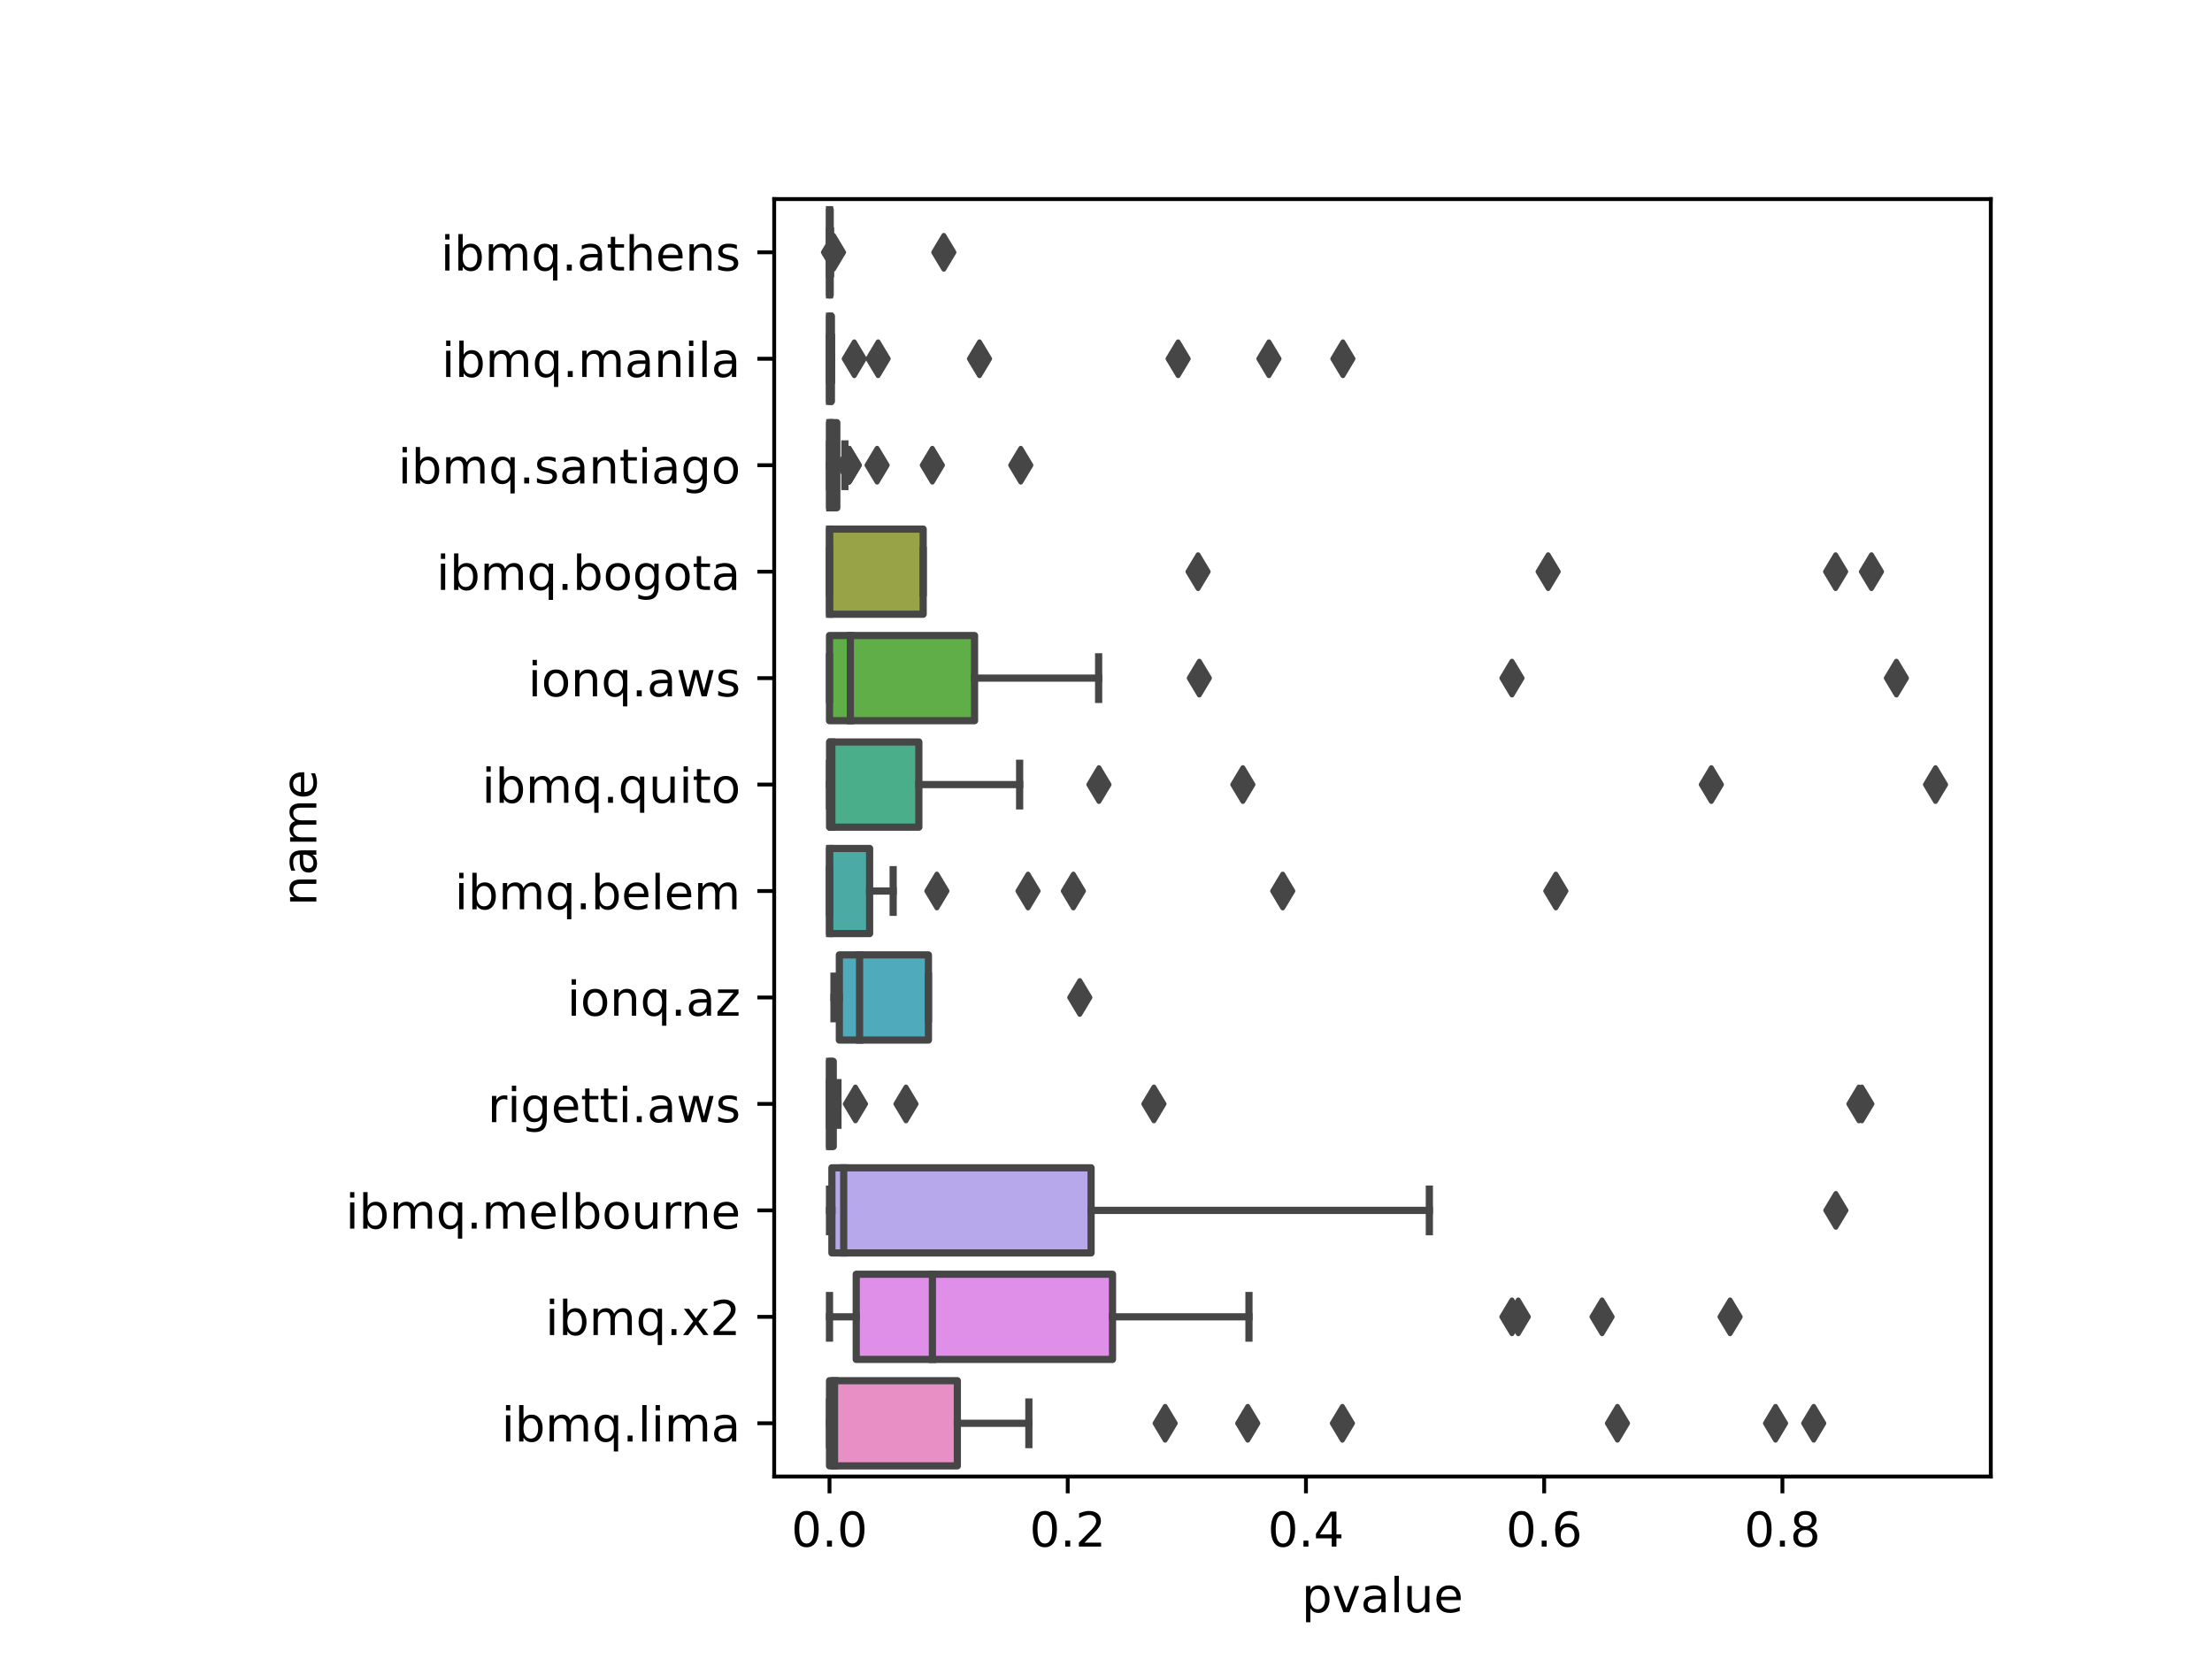 <?xml version="1.0" encoding="utf-8" standalone="no"?>
<!DOCTYPE svg PUBLIC "-//W3C//DTD SVG 1.1//EN"
  "http://www.w3.org/Graphics/SVG/1.1/DTD/svg11.dtd">
<!-- Created with matplotlib (https://matplotlib.org/) -->
<svg height="345.6pt" version="1.1" viewBox="0 0 460.8 345.6" width="460.8pt" xmlns="http://www.w3.org/2000/svg" xmlns:xlink="http://www.w3.org/1999/xlink">
 <defs>
  <style type="text/css">*{stroke-linecap:butt;stroke-linejoin:round;}</style>
 </defs>
 <g id="figure_1">
  <g id="patch_1">
   <path d="M 0 345.6 
L 460.8 345.6 
L 460.8 0 
L 0 0 
z
" style="fill:#ffffff;"/>
  </g>
  <g id="axes_1">
   <g id="patch_2">
    <path d="M 161.28 307.584 
L 414.72 307.584 
L 414.72 41.472 
L 161.28 41.472 
z
" style="fill:#ffffff;"/>
   </g>
   <g id="patch_3">
    <path clip-path="url(#p15c5a81e41)" d="M 172.8 43.69 
L 172.8 61.43 
L 172.944 61.43 
L 172.944 43.69 
L 172.8 43.69 
z
" style="fill:#ea96a3;stroke:#464646;stroke-linejoin:miter;stroke-width:1.5;"/>
   </g>
   <g id="patch_4">
    <path clip-path="url(#p15c5a81e41)" d="M 172.8 65.866 
L 172.8 83.606 
L 173.196 83.606 
L 173.196 65.866 
L 172.8 65.866 
z
" style="fill:#e19153;stroke:#464646;stroke-linejoin:miter;stroke-width:1.5;"/>
   </g>
   <g id="patch_5">
    <path clip-path="url(#p15c5a81e41)" d="M 172.801 88.042 
L 172.801 105.782 
L 174.323 105.782 
L 174.323 88.042 
L 172.801 88.042 
z
" style="fill:#b89c49;stroke:#464646;stroke-linejoin:miter;stroke-width:1.5;"/>
   </g>
   <g id="patch_6">
    <path clip-path="url(#p15c5a81e41)" d="M 172.8 110.218 
L 172.8 127.958 
L 192.313 127.958 
L 192.313 110.218 
L 172.8 110.218 
z
" style="fill:#98a246;stroke:#464646;stroke-linejoin:miter;stroke-width:1.5;"/>
   </g>
   <g id="patch_7">
    <path clip-path="url(#p15c5a81e41)" d="M 172.8 132.394 
L 172.8 150.134 
L 203.02 150.134 
L 203.02 132.394 
L 172.8 132.394 
z
" style="fill:#60ae47;stroke:#464646;stroke-linejoin:miter;stroke-width:1.5;"/>
   </g>
   <g id="patch_8">
    <path clip-path="url(#p15c5a81e41)" d="M 172.816 154.57 
L 172.816 172.31 
L 191.415 172.31 
L 191.415 154.57 
L 172.816 154.57 
z
" style="fill:#4aae8a;stroke:#464646;stroke-linejoin:miter;stroke-width:1.5;"/>
   </g>
   <g id="patch_9">
    <path clip-path="url(#p15c5a81e41)" d="M 172.8 176.746 
L 172.8 194.486 
L 181.157 194.486 
L 181.157 176.746 
L 172.8 176.746 
z
" style="fill:#4baba4;stroke:#464646;stroke-linejoin:miter;stroke-width:1.5;"/>
   </g>
   <g id="patch_10">
    <path clip-path="url(#p15c5a81e41)" d="M 174.852 198.922 
L 174.852 216.662 
L 193.41 216.662 
L 193.41 198.922 
L 174.852 198.922 
z
" style="fill:#4fabbc;stroke:#464646;stroke-linejoin:miter;stroke-width:1.5;"/>
   </g>
   <g id="patch_11">
    <path clip-path="url(#p15c5a81e41)" d="M 172.8 221.098 
L 172.8 238.838 
L 173.581 238.838 
L 173.581 221.098 
L 172.8 221.098 
z
" style="fill:#6daee2;stroke:#464646;stroke-linejoin:miter;stroke-width:1.5;"/>
   </g>
   <g id="patch_12">
    <path clip-path="url(#p15c5a81e41)" d="M 173.3 243.274 
L 173.3 261.014 
L 227.293 261.014 
L 227.293 243.274 
L 173.3 243.274 
z
" style="fill:#b6a8eb;stroke:#464646;stroke-linejoin:miter;stroke-width:1.5;"/>
   </g>
   <g id="patch_13">
    <path clip-path="url(#p15c5a81e41)" d="M 178.366 265.45 
L 178.366 283.19 
L 231.756 283.19 
L 231.756 265.45 
L 178.366 265.45 
z
" style="fill:#df8fe7;stroke:#464646;stroke-linejoin:miter;stroke-width:1.5;"/>
   </g>
   <g id="patch_14">
    <path clip-path="url(#p15c5a81e41)" d="M 172.804 287.626 
L 172.804 305.366 
L 199.432 305.366 
L 199.432 287.626 
L 172.804 287.626 
z
" style="fill:#e890c6;stroke:#464646;stroke-linejoin:miter;stroke-width:1.5;"/>
   </g>
   <g id="matplotlib.axis_1">
    <g id="xtick_1">
     <g id="line2d_1">
      <defs>
       <path d="M 0 0 
L 0 3.5 
" id="m1b6e2680ee" style="stroke:#000000;stroke-width:0.8;"/>
      </defs>
      <g>
       <use style="stroke:#000000;stroke-width:0.8;" x="172.8" xlink:href="#m1b6e2680ee" y="307.584"/>
      </g>
     </g>
     <g id="text_1">
      <!-- 0.0 -->
      <g transform="translate(164.848 322.182)scale(0.1 -0.1)">
       <defs>
        <path d="M 31.781 66.406 
Q 24.172 66.406 20.328 58.906 
Q 16.5 51.422 16.5 36.375 
Q 16.5 21.391 20.328 13.891 
Q 24.172 6.391 31.781 6.391 
Q 39.453 6.391 43.281 13.891 
Q 47.125 21.391 47.125 36.375 
Q 47.125 51.422 43.281 58.906 
Q 39.453 66.406 31.781 66.406 
z
M 31.781 74.219 
Q 44.047 74.219 50.516 64.516 
Q 56.984 54.828 56.984 36.375 
Q 56.984 17.969 50.516 8.266 
Q 44.047 -1.422 31.781 -1.422 
Q 19.531 -1.422 13.062 8.266 
Q 6.594 17.969 6.594 36.375 
Q 6.594 54.828 13.062 64.516 
Q 19.531 74.219 31.781 74.219 
z
" id="DejaVuSans-48"/>
        <path d="M 10.688 12.406 
L 21 12.406 
L 21 0 
L 10.688 0 
z
" id="DejaVuSans-46"/>
       </defs>
       <use xlink:href="#DejaVuSans-48"/>
       <use x="63.623" xlink:href="#DejaVuSans-46"/>
       <use x="95.41" xlink:href="#DejaVuSans-48"/>
      </g>
     </g>
    </g>
    <g id="xtick_2">
     <g id="line2d_2">
      <g>
       <use style="stroke:#000000;stroke-width:0.8;" x="222.427" xlink:href="#m1b6e2680ee" y="307.584"/>
      </g>
     </g>
     <g id="text_2">
      <!-- 0.2 -->
      <g transform="translate(214.476 322.182)scale(0.1 -0.1)">
       <defs>
        <path d="M 19.188 8.297 
L 53.609 8.297 
L 53.609 0 
L 7.328 0 
L 7.328 8.297 
Q 12.938 14.109 22.625 23.891 
Q 32.328 33.688 34.812 36.531 
Q 39.547 41.844 41.422 45.531 
Q 43.312 49.219 43.312 52.781 
Q 43.312 58.594 39.234 62.25 
Q 35.156 65.922 28.609 65.922 
Q 23.969 65.922 18.812 64.312 
Q 13.672 62.703 7.812 59.422 
L 7.812 69.391 
Q 13.766 71.781 18.938 73 
Q 24.125 74.219 28.422 74.219 
Q 39.75 74.219 46.484 68.547 
Q 53.219 62.891 53.219 53.422 
Q 53.219 48.922 51.531 44.891 
Q 49.859 40.875 45.406 35.406 
Q 44.188 33.984 37.641 27.219 
Q 31.109 20.453 19.188 8.297 
z
" id="DejaVuSans-50"/>
       </defs>
       <use xlink:href="#DejaVuSans-48"/>
       <use x="63.623" xlink:href="#DejaVuSans-46"/>
       <use x="95.41" xlink:href="#DejaVuSans-50"/>
      </g>
     </g>
    </g>
    <g id="xtick_3">
     <g id="line2d_3">
      <g>
       <use style="stroke:#000000;stroke-width:0.8;" x="272.054" xlink:href="#m1b6e2680ee" y="307.584"/>
      </g>
     </g>
     <g id="text_3">
      <!-- 0.4 -->
      <g transform="translate(264.103 322.182)scale(0.1 -0.1)">
       <defs>
        <path d="M 37.797 64.312 
L 12.891 25.391 
L 37.797 25.391 
z
M 35.203 72.906 
L 47.609 72.906 
L 47.609 25.391 
L 58.016 25.391 
L 58.016 17.188 
L 47.609 17.188 
L 47.609 0 
L 37.797 0 
L 37.797 17.188 
L 4.891 17.188 
L 4.891 26.703 
z
" id="DejaVuSans-52"/>
       </defs>
       <use xlink:href="#DejaVuSans-48"/>
       <use x="63.623" xlink:href="#DejaVuSans-46"/>
       <use x="95.41" xlink:href="#DejaVuSans-52"/>
      </g>
     </g>
    </g>
    <g id="xtick_4">
     <g id="line2d_4">
      <g>
       <use style="stroke:#000000;stroke-width:0.8;" x="321.681" xlink:href="#m1b6e2680ee" y="307.584"/>
      </g>
     </g>
     <g id="text_4">
      <!-- 0.6 -->
      <g transform="translate(313.73 322.182)scale(0.1 -0.1)">
       <defs>
        <path d="M 33.016 40.375 
Q 26.375 40.375 22.484 35.828 
Q 18.609 31.297 18.609 23.391 
Q 18.609 15.531 22.484 10.953 
Q 26.375 6.391 33.016 6.391 
Q 39.656 6.391 43.531 10.953 
Q 47.406 15.531 47.406 23.391 
Q 47.406 31.297 43.531 35.828 
Q 39.656 40.375 33.016 40.375 
z
M 52.594 71.297 
L 52.594 62.312 
Q 48.875 64.062 45.094 64.984 
Q 41.312 65.922 37.594 65.922 
Q 27.828 65.922 22.672 59.328 
Q 17.531 52.734 16.797 39.406 
Q 19.672 43.656 24.016 45.922 
Q 28.375 48.188 33.594 48.188 
Q 44.578 48.188 50.953 41.516 
Q 57.328 34.859 57.328 23.391 
Q 57.328 12.156 50.688 5.359 
Q 44.047 -1.422 33.016 -1.422 
Q 20.359 -1.422 13.672 8.266 
Q 6.984 17.969 6.984 36.375 
Q 6.984 53.656 15.188 63.938 
Q 23.391 74.219 37.203 74.219 
Q 40.922 74.219 44.703 73.484 
Q 48.484 72.75 52.594 71.297 
z
" id="DejaVuSans-54"/>
       </defs>
       <use xlink:href="#DejaVuSans-48"/>
       <use x="63.623" xlink:href="#DejaVuSans-46"/>
       <use x="95.41" xlink:href="#DejaVuSans-54"/>
      </g>
     </g>
    </g>
    <g id="xtick_5">
     <g id="line2d_5">
      <g>
       <use style="stroke:#000000;stroke-width:0.8;" x="371.308" xlink:href="#m1b6e2680ee" y="307.584"/>
      </g>
     </g>
     <g id="text_5">
      <!-- 0.8 -->
      <g transform="translate(363.357 322.182)scale(0.1 -0.1)">
       <defs>
        <path d="M 31.781 34.625 
Q 24.75 34.625 20.719 30.859 
Q 16.703 27.094 16.703 20.516 
Q 16.703 13.922 20.719 10.156 
Q 24.75 6.391 31.781 6.391 
Q 38.812 6.391 42.859 10.172 
Q 46.922 13.969 46.922 20.516 
Q 46.922 27.094 42.891 30.859 
Q 38.875 34.625 31.781 34.625 
z
M 21.922 38.812 
Q 15.578 40.375 12.031 44.719 
Q 8.5 49.078 8.5 55.328 
Q 8.5 64.062 14.719 69.141 
Q 20.953 74.219 31.781 74.219 
Q 42.672 74.219 48.875 69.141 
Q 55.078 64.062 55.078 55.328 
Q 55.078 49.078 51.531 44.719 
Q 48 40.375 41.703 38.812 
Q 48.828 37.156 52.797 32.312 
Q 56.781 27.484 56.781 20.516 
Q 56.781 9.906 50.312 4.234 
Q 43.844 -1.422 31.781 -1.422 
Q 19.734 -1.422 13.25 4.234 
Q 6.781 9.906 6.781 20.516 
Q 6.781 27.484 10.781 32.312 
Q 14.797 37.156 21.922 38.812 
z
M 18.312 54.391 
Q 18.312 48.734 21.844 45.562 
Q 25.391 42.391 31.781 42.391 
Q 38.141 42.391 41.719 45.562 
Q 45.312 48.734 45.312 54.391 
Q 45.312 60.062 41.719 63.234 
Q 38.141 66.406 31.781 66.406 
Q 25.391 66.406 21.844 63.234 
Q 18.312 60.062 18.312 54.391 
z
" id="DejaVuSans-56"/>
       </defs>
       <use xlink:href="#DejaVuSans-48"/>
       <use x="63.623" xlink:href="#DejaVuSans-46"/>
       <use x="95.41" xlink:href="#DejaVuSans-56"/>
      </g>
     </g>
    </g>
    <g id="text_6">
     <!-- pvalue -->
     <g transform="translate(271.168 335.861)scale(0.1 -0.1)">
      <defs>
       <path d="M 18.109 8.203 
L 18.109 -20.797 
L 9.078 -20.797 
L 9.078 54.688 
L 18.109 54.688 
L 18.109 46.391 
Q 20.953 51.266 25.266 53.625 
Q 29.594 56 35.594 56 
Q 45.562 56 51.781 48.094 
Q 58.016 40.188 58.016 27.297 
Q 58.016 14.406 51.781 6.484 
Q 45.562 -1.422 35.594 -1.422 
Q 29.594 -1.422 25.266 0.953 
Q 20.953 3.328 18.109 8.203 
z
M 48.688 27.297 
Q 48.688 37.203 44.609 42.844 
Q 40.531 48.484 33.406 48.484 
Q 26.266 48.484 22.188 42.844 
Q 18.109 37.203 18.109 27.297 
Q 18.109 17.391 22.188 11.75 
Q 26.266 6.109 33.406 6.109 
Q 40.531 6.109 44.609 11.75 
Q 48.688 17.391 48.688 27.297 
z
" id="DejaVuSans-112"/>
       <path d="M 2.984 54.688 
L 12.5 54.688 
L 29.594 8.797 
L 46.688 54.688 
L 56.203 54.688 
L 35.688 0 
L 23.484 0 
z
" id="DejaVuSans-118"/>
       <path d="M 34.281 27.484 
Q 23.391 27.484 19.188 25 
Q 14.984 22.516 14.984 16.5 
Q 14.984 11.719 18.141 8.906 
Q 21.297 6.109 26.703 6.109 
Q 34.188 6.109 38.703 11.406 
Q 43.219 16.703 43.219 25.484 
L 43.219 27.484 
z
M 52.203 31.203 
L 52.203 0 
L 43.219 0 
L 43.219 8.297 
Q 40.141 3.328 35.547 0.953 
Q 30.953 -1.422 24.312 -1.422 
Q 15.922 -1.422 10.953 3.297 
Q 6 8.016 6 15.922 
Q 6 25.141 12.172 29.828 
Q 18.359 34.516 30.609 34.516 
L 43.219 34.516 
L 43.219 35.406 
Q 43.219 41.609 39.141 45 
Q 35.062 48.391 27.688 48.391 
Q 23 48.391 18.547 47.266 
Q 14.109 46.141 10.016 43.891 
L 10.016 52.203 
Q 14.938 54.109 19.578 55.047 
Q 24.219 56 28.609 56 
Q 40.484 56 46.344 49.844 
Q 52.203 43.703 52.203 31.203 
z
" id="DejaVuSans-97"/>
       <path d="M 9.422 75.984 
L 18.406 75.984 
L 18.406 0 
L 9.422 0 
z
" id="DejaVuSans-108"/>
       <path d="M 8.5 21.578 
L 8.5 54.688 
L 17.484 54.688 
L 17.484 21.922 
Q 17.484 14.156 20.5 10.266 
Q 23.531 6.391 29.594 6.391 
Q 36.859 6.391 41.078 11.031 
Q 45.312 15.672 45.312 23.688 
L 45.312 54.688 
L 54.297 54.688 
L 54.297 0 
L 45.312 0 
L 45.312 8.406 
Q 42.047 3.422 37.719 1 
Q 33.406 -1.422 27.688 -1.422 
Q 18.266 -1.422 13.375 4.438 
Q 8.5 10.297 8.5 21.578 
z
M 31.109 56 
z
" id="DejaVuSans-117"/>
       <path d="M 56.203 29.594 
L 56.203 25.203 
L 14.891 25.203 
Q 15.484 15.922 20.484 11.062 
Q 25.484 6.203 34.422 6.203 
Q 39.594 6.203 44.453 7.469 
Q 49.312 8.734 54.109 11.281 
L 54.109 2.781 
Q 49.266 0.734 44.188 -0.344 
Q 39.109 -1.422 33.891 -1.422 
Q 20.797 -1.422 13.156 6.188 
Q 5.516 13.812 5.516 26.812 
Q 5.516 40.234 12.766 48.109 
Q 20.016 56 32.328 56 
Q 43.359 56 49.781 48.891 
Q 56.203 41.797 56.203 29.594 
z
M 47.219 32.234 
Q 47.125 39.594 43.094 43.984 
Q 39.062 48.391 32.422 48.391 
Q 24.906 48.391 20.391 44.141 
Q 15.875 39.891 15.188 32.172 
z
" id="DejaVuSans-101"/>
      </defs>
      <use xlink:href="#DejaVuSans-112"/>
      <use x="63.477" xlink:href="#DejaVuSans-118"/>
      <use x="122.656" xlink:href="#DejaVuSans-97"/>
      <use x="183.936" xlink:href="#DejaVuSans-108"/>
      <use x="211.719" xlink:href="#DejaVuSans-117"/>
      <use x="275.098" xlink:href="#DejaVuSans-101"/>
     </g>
    </g>
   </g>
   <g id="matplotlib.axis_2">
    <g id="ytick_1">
     <g id="line2d_6">
      <defs>
       <path d="M 0 0 
L -3.5 0 
" id="m99a3f6d4bc" style="stroke:#000000;stroke-width:0.8;"/>
      </defs>
      <g>
       <use style="stroke:#000000;stroke-width:0.8;" x="161.28" xlink:href="#m99a3f6d4bc" y="52.56"/>
      </g>
     </g>
     <g id="text_7">
      <!-- ibmq.athens -->
      <g transform="translate(91.8 56.359)scale(0.1 -0.1)">
       <defs>
        <path d="M 9.422 54.688 
L 18.406 54.688 
L 18.406 0 
L 9.422 0 
z
M 9.422 75.984 
L 18.406 75.984 
L 18.406 64.594 
L 9.422 64.594 
z
" id="DejaVuSans-105"/>
        <path d="M 48.688 27.297 
Q 48.688 37.203 44.609 42.844 
Q 40.531 48.484 33.406 48.484 
Q 26.266 48.484 22.188 42.844 
Q 18.109 37.203 18.109 27.297 
Q 18.109 17.391 22.188 11.75 
Q 26.266 6.109 33.406 6.109 
Q 40.531 6.109 44.609 11.75 
Q 48.688 17.391 48.688 27.297 
z
M 18.109 46.391 
Q 20.953 51.266 25.266 53.625 
Q 29.594 56 35.594 56 
Q 45.562 56 51.781 48.094 
Q 58.016 40.188 58.016 27.297 
Q 58.016 14.406 51.781 6.484 
Q 45.562 -1.422 35.594 -1.422 
Q 29.594 -1.422 25.266 0.953 
Q 20.953 3.328 18.109 8.203 
L 18.109 0 
L 9.078 0 
L 9.078 75.984 
L 18.109 75.984 
z
" id="DejaVuSans-98"/>
        <path d="M 52 44.188 
Q 55.375 50.25 60.062 53.125 
Q 64.75 56 71.094 56 
Q 79.641 56 84.281 50.016 
Q 88.922 44.047 88.922 33.016 
L 88.922 0 
L 79.891 0 
L 79.891 32.719 
Q 79.891 40.578 77.094 44.375 
Q 74.312 48.188 68.609 48.188 
Q 61.625 48.188 57.562 43.547 
Q 53.516 38.922 53.516 30.906 
L 53.516 0 
L 44.484 0 
L 44.484 32.719 
Q 44.484 40.625 41.703 44.406 
Q 38.922 48.188 33.109 48.188 
Q 26.219 48.188 22.156 43.531 
Q 18.109 38.875 18.109 30.906 
L 18.109 0 
L 9.078 0 
L 9.078 54.688 
L 18.109 54.688 
L 18.109 46.188 
Q 21.188 51.219 25.484 53.609 
Q 29.781 56 35.688 56 
Q 41.656 56 45.828 52.969 
Q 50 49.953 52 44.188 
z
" id="DejaVuSans-109"/>
        <path d="M 14.797 27.297 
Q 14.797 17.391 18.875 11.75 
Q 22.953 6.109 30.078 6.109 
Q 37.203 6.109 41.297 11.75 
Q 45.406 17.391 45.406 27.297 
Q 45.406 37.203 41.297 42.844 
Q 37.203 48.484 30.078 48.484 
Q 22.953 48.484 18.875 42.844 
Q 14.797 37.203 14.797 27.297 
z
M 45.406 8.203 
Q 42.578 3.328 38.25 0.953 
Q 33.938 -1.422 27.875 -1.422 
Q 17.969 -1.422 11.734 6.484 
Q 5.516 14.406 5.516 27.297 
Q 5.516 40.188 11.734 48.094 
Q 17.969 56 27.875 56 
Q 33.938 56 38.25 53.625 
Q 42.578 51.266 45.406 46.391 
L 45.406 54.688 
L 54.391 54.688 
L 54.391 -20.797 
L 45.406 -20.797 
z
" id="DejaVuSans-113"/>
        <path d="M 18.312 70.219 
L 18.312 54.688 
L 36.812 54.688 
L 36.812 47.703 
L 18.312 47.703 
L 18.312 18.016 
Q 18.312 11.328 20.141 9.422 
Q 21.969 7.516 27.594 7.516 
L 36.812 7.516 
L 36.812 0 
L 27.594 0 
Q 17.188 0 13.234 3.875 
Q 9.281 7.766 9.281 18.016 
L 9.281 47.703 
L 2.688 47.703 
L 2.688 54.688 
L 9.281 54.688 
L 9.281 70.219 
z
" id="DejaVuSans-116"/>
        <path d="M 54.891 33.016 
L 54.891 0 
L 45.906 0 
L 45.906 32.719 
Q 45.906 40.484 42.875 44.328 
Q 39.844 48.188 33.797 48.188 
Q 26.516 48.188 22.312 43.547 
Q 18.109 38.922 18.109 30.906 
L 18.109 0 
L 9.078 0 
L 9.078 75.984 
L 18.109 75.984 
L 18.109 46.188 
Q 21.344 51.125 25.703 53.562 
Q 30.078 56 35.797 56 
Q 45.219 56 50.047 50.172 
Q 54.891 44.344 54.891 33.016 
z
" id="DejaVuSans-104"/>
        <path d="M 54.891 33.016 
L 54.891 0 
L 45.906 0 
L 45.906 32.719 
Q 45.906 40.484 42.875 44.328 
Q 39.844 48.188 33.797 48.188 
Q 26.516 48.188 22.312 43.547 
Q 18.109 38.922 18.109 30.906 
L 18.109 0 
L 9.078 0 
L 9.078 54.688 
L 18.109 54.688 
L 18.109 46.188 
Q 21.344 51.125 25.703 53.562 
Q 30.078 56 35.797 56 
Q 45.219 56 50.047 50.172 
Q 54.891 44.344 54.891 33.016 
z
" id="DejaVuSans-110"/>
        <path d="M 44.281 53.078 
L 44.281 44.578 
Q 40.484 46.531 36.375 47.5 
Q 32.281 48.484 27.875 48.484 
Q 21.188 48.484 17.844 46.438 
Q 14.5 44.391 14.5 40.281 
Q 14.5 37.156 16.891 35.375 
Q 19.281 33.594 26.516 31.984 
L 29.594 31.297 
Q 39.156 29.25 43.188 25.516 
Q 47.219 21.781 47.219 15.094 
Q 47.219 7.469 41.188 3.016 
Q 35.156 -1.422 24.609 -1.422 
Q 20.219 -1.422 15.453 -0.562 
Q 10.688 0.297 5.422 2 
L 5.422 11.281 
Q 10.406 8.688 15.234 7.391 
Q 20.062 6.109 24.812 6.109 
Q 31.156 6.109 34.562 8.281 
Q 37.984 10.453 37.984 14.406 
Q 37.984 18.062 35.516 20.016 
Q 33.062 21.969 24.703 23.781 
L 21.578 24.516 
Q 13.234 26.266 9.516 29.906 
Q 5.812 33.547 5.812 39.891 
Q 5.812 47.609 11.281 51.797 
Q 16.75 56 26.812 56 
Q 31.781 56 36.172 55.266 
Q 40.578 54.547 44.281 53.078 
z
" id="DejaVuSans-115"/>
       </defs>
       <use xlink:href="#DejaVuSans-105"/>
       <use x="27.783" xlink:href="#DejaVuSans-98"/>
       <use x="91.26" xlink:href="#DejaVuSans-109"/>
       <use x="188.672" xlink:href="#DejaVuSans-113"/>
       <use x="252.148" xlink:href="#DejaVuSans-46"/>
       <use x="283.936" xlink:href="#DejaVuSans-97"/>
       <use x="345.215" xlink:href="#DejaVuSans-116"/>
       <use x="384.424" xlink:href="#DejaVuSans-104"/>
       <use x="447.803" xlink:href="#DejaVuSans-101"/>
       <use x="509.326" xlink:href="#DejaVuSans-110"/>
       <use x="572.705" xlink:href="#DejaVuSans-115"/>
      </g>
     </g>
    </g>
    <g id="ytick_2">
     <g id="line2d_7">
      <g>
       <use style="stroke:#000000;stroke-width:0.8;" x="161.28" xlink:href="#m99a3f6d4bc" y="74.736"/>
      </g>
     </g>
     <g id="text_8">
      <!-- ibmq.manila -->
      <g transform="translate(91.996 78.535)scale(0.1 -0.1)">
       <use xlink:href="#DejaVuSans-105"/>
       <use x="27.783" xlink:href="#DejaVuSans-98"/>
       <use x="91.26" xlink:href="#DejaVuSans-109"/>
       <use x="188.672" xlink:href="#DejaVuSans-113"/>
       <use x="252.148" xlink:href="#DejaVuSans-46"/>
       <use x="283.936" xlink:href="#DejaVuSans-109"/>
       <use x="381.348" xlink:href="#DejaVuSans-97"/>
       <use x="442.627" xlink:href="#DejaVuSans-110"/>
       <use x="506.006" xlink:href="#DejaVuSans-105"/>
       <use x="533.789" xlink:href="#DejaVuSans-108"/>
       <use x="561.572" xlink:href="#DejaVuSans-97"/>
      </g>
     </g>
    </g>
    <g id="ytick_3">
     <g id="line2d_8">
      <g>
       <use style="stroke:#000000;stroke-width:0.8;" x="161.28" xlink:href="#m99a3f6d4bc" y="96.912"/>
      </g>
     </g>
     <g id="text_9">
      <!-- ibmq.santiago -->
      <g transform="translate(82.918 100.711)scale(0.1 -0.1)">
       <defs>
        <path d="M 45.406 27.984 
Q 45.406 37.75 41.375 43.109 
Q 37.359 48.484 30.078 48.484 
Q 22.859 48.484 18.828 43.109 
Q 14.797 37.75 14.797 27.984 
Q 14.797 18.266 18.828 12.891 
Q 22.859 7.516 30.078 7.516 
Q 37.359 7.516 41.375 12.891 
Q 45.406 18.266 45.406 27.984 
z
M 54.391 6.781 
Q 54.391 -7.172 48.188 -13.984 
Q 42 -20.797 29.203 -20.797 
Q 24.469 -20.797 20.266 -20.094 
Q 16.062 -19.391 12.109 -17.922 
L 12.109 -9.188 
Q 16.062 -11.328 19.922 -12.344 
Q 23.781 -13.375 27.781 -13.375 
Q 36.625 -13.375 41.016 -8.766 
Q 45.406 -4.156 45.406 5.172 
L 45.406 9.625 
Q 42.625 4.781 38.281 2.391 
Q 33.938 0 27.875 0 
Q 17.828 0 11.672 7.656 
Q 5.516 15.328 5.516 27.984 
Q 5.516 40.672 11.672 48.328 
Q 17.828 56 27.875 56 
Q 33.938 56 38.281 53.609 
Q 42.625 51.219 45.406 46.391 
L 45.406 54.688 
L 54.391 54.688 
z
" id="DejaVuSans-103"/>
        <path d="M 30.609 48.391 
Q 23.391 48.391 19.188 42.75 
Q 14.984 37.109 14.984 27.297 
Q 14.984 17.484 19.156 11.844 
Q 23.344 6.203 30.609 6.203 
Q 37.797 6.203 41.984 11.859 
Q 46.188 17.531 46.188 27.297 
Q 46.188 37.016 41.984 42.703 
Q 37.797 48.391 30.609 48.391 
z
M 30.609 56 
Q 42.328 56 49.016 48.375 
Q 55.719 40.766 55.719 27.297 
Q 55.719 13.875 49.016 6.219 
Q 42.328 -1.422 30.609 -1.422 
Q 18.844 -1.422 12.172 6.219 
Q 5.516 13.875 5.516 27.297 
Q 5.516 40.766 12.172 48.375 
Q 18.844 56 30.609 56 
z
" id="DejaVuSans-111"/>
       </defs>
       <use xlink:href="#DejaVuSans-105"/>
       <use x="27.783" xlink:href="#DejaVuSans-98"/>
       <use x="91.26" xlink:href="#DejaVuSans-109"/>
       <use x="188.672" xlink:href="#DejaVuSans-113"/>
       <use x="252.148" xlink:href="#DejaVuSans-46"/>
       <use x="283.936" xlink:href="#DejaVuSans-115"/>
       <use x="336.035" xlink:href="#DejaVuSans-97"/>
       <use x="397.314" xlink:href="#DejaVuSans-110"/>
       <use x="460.693" xlink:href="#DejaVuSans-116"/>
       <use x="499.902" xlink:href="#DejaVuSans-105"/>
       <use x="527.686" xlink:href="#DejaVuSans-97"/>
       <use x="588.965" xlink:href="#DejaVuSans-103"/>
       <use x="652.441" xlink:href="#DejaVuSans-111"/>
      </g>
     </g>
    </g>
    <g id="ytick_4">
     <g id="line2d_9">
      <g>
       <use style="stroke:#000000;stroke-width:0.8;" x="161.28" xlink:href="#m99a3f6d4bc" y="119.088"/>
      </g>
     </g>
     <g id="text_10">
      <!-- ibmq.bogota -->
      <g transform="translate(90.903 122.887)scale(0.1 -0.1)">
       <use xlink:href="#DejaVuSans-105"/>
       <use x="27.783" xlink:href="#DejaVuSans-98"/>
       <use x="91.26" xlink:href="#DejaVuSans-109"/>
       <use x="188.672" xlink:href="#DejaVuSans-113"/>
       <use x="252.148" xlink:href="#DejaVuSans-46"/>
       <use x="283.936" xlink:href="#DejaVuSans-98"/>
       <use x="347.412" xlink:href="#DejaVuSans-111"/>
       <use x="408.594" xlink:href="#DejaVuSans-103"/>
       <use x="472.07" xlink:href="#DejaVuSans-111"/>
       <use x="533.252" xlink:href="#DejaVuSans-116"/>
       <use x="572.461" xlink:href="#DejaVuSans-97"/>
      </g>
     </g>
    </g>
    <g id="ytick_5">
     <g id="line2d_10">
      <g>
       <use style="stroke:#000000;stroke-width:0.8;" x="161.28" xlink:href="#m99a3f6d4bc" y="141.264"/>
      </g>
     </g>
     <g id="text_11">
      <!-- ionq.aws -->
      <g transform="translate(110.003 145.063)scale(0.1 -0.1)">
       <defs>
        <path d="M 4.203 54.688 
L 13.188 54.688 
L 24.422 12.016 
L 35.594 54.688 
L 46.188 54.688 
L 57.422 12.016 
L 68.609 54.688 
L 77.594 54.688 
L 63.281 0 
L 52.688 0 
L 40.922 44.828 
L 29.109 0 
L 18.5 0 
z
" id="DejaVuSans-119"/>
       </defs>
       <use xlink:href="#DejaVuSans-105"/>
       <use x="27.783" xlink:href="#DejaVuSans-111"/>
       <use x="88.965" xlink:href="#DejaVuSans-110"/>
       <use x="152.344" xlink:href="#DejaVuSans-113"/>
       <use x="215.82" xlink:href="#DejaVuSans-46"/>
       <use x="247.607" xlink:href="#DejaVuSans-97"/>
       <use x="308.887" xlink:href="#DejaVuSans-119"/>
       <use x="390.674" xlink:href="#DejaVuSans-115"/>
      </g>
     </g>
    </g>
    <g id="ytick_6">
     <g id="line2d_11">
      <g>
       <use style="stroke:#000000;stroke-width:0.8;" x="161.28" xlink:href="#m99a3f6d4bc" y="163.44"/>
      </g>
     </g>
     <g id="text_12">
      <!-- ibmq.quito -->
      <g transform="translate(100.383 167.239)scale(0.1 -0.1)">
       <use xlink:href="#DejaVuSans-105"/>
       <use x="27.783" xlink:href="#DejaVuSans-98"/>
       <use x="91.26" xlink:href="#DejaVuSans-109"/>
       <use x="188.672" xlink:href="#DejaVuSans-113"/>
       <use x="252.148" xlink:href="#DejaVuSans-46"/>
       <use x="283.936" xlink:href="#DejaVuSans-113"/>
       <use x="347.412" xlink:href="#DejaVuSans-117"/>
       <use x="410.791" xlink:href="#DejaVuSans-105"/>
       <use x="438.574" xlink:href="#DejaVuSans-116"/>
       <use x="477.783" xlink:href="#DejaVuSans-111"/>
      </g>
     </g>
    </g>
    <g id="ytick_7">
     <g id="line2d_12">
      <g>
       <use style="stroke:#000000;stroke-width:0.8;" x="161.28" xlink:href="#m99a3f6d4bc" y="185.616"/>
      </g>
     </g>
     <g id="text_13">
      <!-- ibmq.belem -->
      <g transform="translate(94.713 189.415)scale(0.1 -0.1)">
       <use xlink:href="#DejaVuSans-105"/>
       <use x="27.783" xlink:href="#DejaVuSans-98"/>
       <use x="91.26" xlink:href="#DejaVuSans-109"/>
       <use x="188.672" xlink:href="#DejaVuSans-113"/>
       <use x="252.148" xlink:href="#DejaVuSans-46"/>
       <use x="283.936" xlink:href="#DejaVuSans-98"/>
       <use x="347.412" xlink:href="#DejaVuSans-101"/>
       <use x="408.936" xlink:href="#DejaVuSans-108"/>
       <use x="436.719" xlink:href="#DejaVuSans-101"/>
       <use x="498.242" xlink:href="#DejaVuSans-109"/>
      </g>
     </g>
    </g>
    <g id="ytick_8">
     <g id="line2d_13">
      <g>
       <use style="stroke:#000000;stroke-width:0.8;" x="161.28" xlink:href="#m99a3f6d4bc" y="207.792"/>
      </g>
     </g>
     <g id="text_14">
      <!-- ionq.az -->
      <g transform="translate(118.142 211.591)scale(0.1 -0.1)">
       <defs>
        <path d="M 5.516 54.688 
L 48.188 54.688 
L 48.188 46.484 
L 14.406 7.172 
L 48.188 7.172 
L 48.188 0 
L 4.297 0 
L 4.297 8.203 
L 38.094 47.516 
L 5.516 47.516 
z
" id="DejaVuSans-122"/>
       </defs>
       <use xlink:href="#DejaVuSans-105"/>
       <use x="27.783" xlink:href="#DejaVuSans-111"/>
       <use x="88.965" xlink:href="#DejaVuSans-110"/>
       <use x="152.344" xlink:href="#DejaVuSans-113"/>
       <use x="215.82" xlink:href="#DejaVuSans-46"/>
       <use x="247.607" xlink:href="#DejaVuSans-97"/>
       <use x="308.887" xlink:href="#DejaVuSans-122"/>
      </g>
     </g>
    </g>
    <g id="ytick_9">
     <g id="line2d_14">
      <g>
       <use style="stroke:#000000;stroke-width:0.8;" x="161.28" xlink:href="#m99a3f6d4bc" y="229.968"/>
      </g>
     </g>
     <g id="text_15">
      <!-- rigetti.aws -->
      <g transform="translate(101.577 233.767)scale(0.1 -0.1)">
       <defs>
        <path d="M 41.109 46.297 
Q 39.594 47.172 37.812 47.578 
Q 36.031 48 33.891 48 
Q 26.266 48 22.188 43.047 
Q 18.109 38.094 18.109 28.812 
L 18.109 0 
L 9.078 0 
L 9.078 54.688 
L 18.109 54.688 
L 18.109 46.188 
Q 20.953 51.172 25.484 53.578 
Q 30.031 56 36.531 56 
Q 37.453 56 38.578 55.875 
Q 39.703 55.766 41.062 55.516 
z
" id="DejaVuSans-114"/>
       </defs>
       <use xlink:href="#DejaVuSans-114"/>
       <use x="41.113" xlink:href="#DejaVuSans-105"/>
       <use x="68.896" xlink:href="#DejaVuSans-103"/>
       <use x="132.373" xlink:href="#DejaVuSans-101"/>
       <use x="193.896" xlink:href="#DejaVuSans-116"/>
       <use x="233.105" xlink:href="#DejaVuSans-116"/>
       <use x="272.314" xlink:href="#DejaVuSans-105"/>
       <use x="300.098" xlink:href="#DejaVuSans-46"/>
       <use x="331.885" xlink:href="#DejaVuSans-97"/>
       <use x="393.164" xlink:href="#DejaVuSans-119"/>
       <use x="474.951" xlink:href="#DejaVuSans-115"/>
      </g>
     </g>
    </g>
    <g id="ytick_10">
     <g id="line2d_15">
      <g>
       <use style="stroke:#000000;stroke-width:0.8;" x="161.28" xlink:href="#m99a3f6d4bc" y="252.144"/>
      </g>
     </g>
     <g id="text_16">
      <!-- ibmq.melbourne -->
      <g transform="translate(71.983 255.943)scale(0.1 -0.1)">
       <use xlink:href="#DejaVuSans-105"/>
       <use x="27.783" xlink:href="#DejaVuSans-98"/>
       <use x="91.26" xlink:href="#DejaVuSans-109"/>
       <use x="188.672" xlink:href="#DejaVuSans-113"/>
       <use x="252.148" xlink:href="#DejaVuSans-46"/>
       <use x="283.936" xlink:href="#DejaVuSans-109"/>
       <use x="381.348" xlink:href="#DejaVuSans-101"/>
       <use x="442.871" xlink:href="#DejaVuSans-108"/>
       <use x="470.654" xlink:href="#DejaVuSans-98"/>
       <use x="534.131" xlink:href="#DejaVuSans-111"/>
       <use x="595.312" xlink:href="#DejaVuSans-117"/>
       <use x="658.691" xlink:href="#DejaVuSans-114"/>
       <use x="698.055" xlink:href="#DejaVuSans-110"/>
       <use x="761.434" xlink:href="#DejaVuSans-101"/>
      </g>
     </g>
    </g>
    <g id="ytick_11">
     <g id="line2d_16">
      <g>
       <use style="stroke:#000000;stroke-width:0.8;" x="161.28" xlink:href="#m99a3f6d4bc" y="274.32"/>
      </g>
     </g>
     <g id="text_17">
      <!-- ibmq.x2 -->
      <g transform="translate(113.605 278.119)scale(0.1 -0.1)">
       <defs>
        <path d="M 54.891 54.688 
L 35.109 28.078 
L 55.906 0 
L 45.312 0 
L 29.391 21.484 
L 13.484 0 
L 2.875 0 
L 24.125 28.609 
L 4.688 54.688 
L 15.281 54.688 
L 29.781 35.203 
L 44.281 54.688 
z
" id="DejaVuSans-120"/>
       </defs>
       <use xlink:href="#DejaVuSans-105"/>
       <use x="27.783" xlink:href="#DejaVuSans-98"/>
       <use x="91.26" xlink:href="#DejaVuSans-109"/>
       <use x="188.672" xlink:href="#DejaVuSans-113"/>
       <use x="252.148" xlink:href="#DejaVuSans-46"/>
       <use x="283.936" xlink:href="#DejaVuSans-120"/>
       <use x="343.115" xlink:href="#DejaVuSans-50"/>
      </g>
     </g>
    </g>
    <g id="ytick_12">
     <g id="line2d_17">
      <g>
       <use style="stroke:#000000;stroke-width:0.8;" x="161.28" xlink:href="#m99a3f6d4bc" y="296.496"/>
      </g>
     </g>
     <g id="text_18">
      <!-- ibmq.lima -->
      <g transform="translate(104.461 300.295)scale(0.1 -0.1)">
       <use xlink:href="#DejaVuSans-105"/>
       <use x="27.783" xlink:href="#DejaVuSans-98"/>
       <use x="91.26" xlink:href="#DejaVuSans-109"/>
       <use x="188.672" xlink:href="#DejaVuSans-113"/>
       <use x="252.148" xlink:href="#DejaVuSans-46"/>
       <use x="283.936" xlink:href="#DejaVuSans-108"/>
       <use x="311.719" xlink:href="#DejaVuSans-105"/>
       <use x="339.502" xlink:href="#DejaVuSans-109"/>
       <use x="436.914" xlink:href="#DejaVuSans-97"/>
      </g>
     </g>
    </g>
    <g id="text_19">
     <!-- name -->
     <g transform="translate(65.903 188.708)rotate(-90)scale(0.1 -0.1)">
      <use xlink:href="#DejaVuSans-110"/>
      <use x="63.379" xlink:href="#DejaVuSans-97"/>
      <use x="124.658" xlink:href="#DejaVuSans-109"/>
      <use x="222.07" xlink:href="#DejaVuSans-101"/>
     </g>
    </g>
   </g>
   <g id="line2d_18">
    <path clip-path="url(#p15c5a81e41)" d="M 172.8 52.56 
L 172.8 52.56 
" style="fill:none;stroke:#464646;stroke-linecap:square;stroke-width:1.5;"/>
   </g>
   <g id="line2d_19">
    <path clip-path="url(#p15c5a81e41)" d="M 172.944 52.56 
L 173.019 52.56 
" style="fill:none;stroke:#464646;stroke-linecap:square;stroke-width:1.5;"/>
   </g>
   <g id="line2d_20">
    <path clip-path="url(#p15c5a81e41)" d="M 172.8 48.125 
L 172.8 56.995 
" style="fill:none;stroke:#464646;stroke-linecap:square;stroke-width:1.5;"/>
   </g>
   <g id="line2d_21">
    <path clip-path="url(#p15c5a81e41)" d="M 173.019 48.125 
L 173.019 56.995 
" style="fill:none;stroke:#464646;stroke-linecap:square;stroke-width:1.5;"/>
   </g>
   <g id="line2d_22">
    <defs>
     <path d="M -0 3.536 
L 2.121 0 
L -0 -3.536 
L -2.121 -0 
z
" id="mbcbe446588" style="stroke:#464646;stroke-linejoin:miter;"/>
    </defs>
    <g clip-path="url(#p15c5a81e41)">
     <use style="fill:#464646;stroke:#464646;stroke-linejoin:miter;" x="173.633" xlink:href="#mbcbe446588" y="52.56"/>
     <use style="fill:#464646;stroke:#464646;stroke-linejoin:miter;" x="196.615" xlink:href="#mbcbe446588" y="52.56"/>
    </g>
   </g>
   <g id="line2d_23">
    <path clip-path="url(#p15c5a81e41)" d="M 172.8 74.736 
L 172.8 74.736 
" style="fill:none;stroke:#464646;stroke-linecap:square;stroke-width:1.5;"/>
   </g>
   <g id="line2d_24">
    <path clip-path="url(#p15c5a81e41)" d="M 173.196 74.736 
L 173.23 74.736 
" style="fill:none;stroke:#464646;stroke-linecap:square;stroke-width:1.5;"/>
   </g>
   <g id="line2d_25">
    <path clip-path="url(#p15c5a81e41)" d="M 172.8 70.301 
L 172.8 79.171 
" style="fill:none;stroke:#464646;stroke-linecap:square;stroke-width:1.5;"/>
   </g>
   <g id="line2d_26">
    <path clip-path="url(#p15c5a81e41)" d="M 173.23 70.301 
L 173.23 79.171 
" style="fill:none;stroke:#464646;stroke-linecap:square;stroke-width:1.5;"/>
   </g>
   <g id="line2d_27">
    <g clip-path="url(#p15c5a81e41)">
     <use style="fill:#464646;stroke:#464646;stroke-linejoin:miter;" x="245.425" xlink:href="#mbcbe446588" y="74.736"/>
     <use style="fill:#464646;stroke:#464646;stroke-linejoin:miter;" x="279.747" xlink:href="#mbcbe446588" y="74.736"/>
     <use style="fill:#464646;stroke:#464646;stroke-linejoin:miter;" x="264.34" xlink:href="#mbcbe446588" y="74.736"/>
     <use style="fill:#464646;stroke:#464646;stroke-linejoin:miter;" x="182.926" xlink:href="#mbcbe446588" y="74.736"/>
     <use style="fill:#464646;stroke:#464646;stroke-linejoin:miter;" x="204.046" xlink:href="#mbcbe446588" y="74.736"/>
     <use style="fill:#464646;stroke:#464646;stroke-linejoin:miter;" x="177.958" xlink:href="#mbcbe446588" y="74.736"/>
    </g>
   </g>
   <g id="line2d_28">
    <path clip-path="url(#p15c5a81e41)" d="M 172.801 96.912 
L 172.8 96.912 
" style="fill:none;stroke:#464646;stroke-linecap:square;stroke-width:1.5;"/>
   </g>
   <g id="line2d_29">
    <path clip-path="url(#p15c5a81e41)" d="M 174.323 96.912 
L 176.007 96.912 
" style="fill:none;stroke:#464646;stroke-linecap:square;stroke-width:1.5;"/>
   </g>
   <g id="line2d_30">
    <path clip-path="url(#p15c5a81e41)" d="M 172.8 92.477 
L 172.8 101.347 
" style="fill:none;stroke:#464646;stroke-linecap:square;stroke-width:1.5;"/>
   </g>
   <g id="line2d_31">
    <path clip-path="url(#p15c5a81e41)" d="M 176.007 92.477 
L 176.007 101.347 
" style="fill:none;stroke:#464646;stroke-linecap:square;stroke-width:1.5;"/>
   </g>
   <g id="line2d_32">
    <g clip-path="url(#p15c5a81e41)">
     <use style="fill:#464646;stroke:#464646;stroke-linejoin:miter;" x="182.715" xlink:href="#mbcbe446588" y="96.912"/>
     <use style="fill:#464646;stroke:#464646;stroke-linejoin:miter;" x="176.922" xlink:href="#mbcbe446588" y="96.912"/>
     <use style="fill:#464646;stroke:#464646;stroke-linejoin:miter;" x="176.875" xlink:href="#mbcbe446588" y="96.912"/>
     <use style="fill:#464646;stroke:#464646;stroke-linejoin:miter;" x="212.647" xlink:href="#mbcbe446588" y="96.912"/>
     <use style="fill:#464646;stroke:#464646;stroke-linejoin:miter;" x="194.222" xlink:href="#mbcbe446588" y="96.912"/>
     <use style="fill:#464646;stroke:#464646;stroke-linejoin:miter;" x="176.874" xlink:href="#mbcbe446588" y="96.912"/>
    </g>
   </g>
   <g id="line2d_33">
    <path clip-path="url(#p15c5a81e41)" d="M 172.8 119.088 
L 172.8 119.088 
" style="fill:none;stroke:#464646;stroke-linecap:square;stroke-width:1.5;"/>
   </g>
   <g id="line2d_34">
    <path clip-path="url(#p15c5a81e41)" d="M 192.313 119.088 
L 192.313 119.088 
" style="fill:none;stroke:#464646;stroke-linecap:square;stroke-width:1.5;"/>
   </g>
   <g id="line2d_35">
    <path clip-path="url(#p15c5a81e41)" d="M 172.8 114.653 
L 172.8 123.523 
" style="fill:none;stroke:#464646;stroke-linecap:square;stroke-width:1.5;"/>
   </g>
   <g id="line2d_36">
    <path clip-path="url(#p15c5a81e41)" d="M 192.313 114.653 
L 192.313 123.523 
" style="fill:none;stroke:#464646;stroke-linecap:square;stroke-width:1.5;"/>
   </g>
   <g id="line2d_37">
    <g clip-path="url(#p15c5a81e41)">
     <use style="fill:#464646;stroke:#464646;stroke-linejoin:miter;" x="382.393" xlink:href="#mbcbe446588" y="119.088"/>
     <use style="fill:#464646;stroke:#464646;stroke-linejoin:miter;" x="322.51" xlink:href="#mbcbe446588" y="119.088"/>
     <use style="fill:#464646;stroke:#464646;stroke-linejoin:miter;" x="389.863" xlink:href="#mbcbe446588" y="119.088"/>
     <use style="fill:#464646;stroke:#464646;stroke-linejoin:miter;" x="249.578" xlink:href="#mbcbe446588" y="119.088"/>
    </g>
   </g>
   <g id="line2d_38">
    <path clip-path="url(#p15c5a81e41)" d="M 172.8 141.264 
L 172.8 141.264 
" style="fill:none;stroke:#464646;stroke-linecap:square;stroke-width:1.5;"/>
   </g>
   <g id="line2d_39">
    <path clip-path="url(#p15c5a81e41)" d="M 203.02 141.264 
L 228.868 141.264 
" style="fill:none;stroke:#464646;stroke-linecap:square;stroke-width:1.5;"/>
   </g>
   <g id="line2d_40">
    <path clip-path="url(#p15c5a81e41)" d="M 172.8 136.829 
L 172.8 145.699 
" style="fill:none;stroke:#464646;stroke-linecap:square;stroke-width:1.5;"/>
   </g>
   <g id="line2d_41">
    <path clip-path="url(#p15c5a81e41)" d="M 228.868 136.829 
L 228.868 145.699 
" style="fill:none;stroke:#464646;stroke-linecap:square;stroke-width:1.5;"/>
   </g>
   <g id="line2d_42">
    <g clip-path="url(#p15c5a81e41)">
     <use style="fill:#464646;stroke:#464646;stroke-linejoin:miter;" x="249.838" xlink:href="#mbcbe446588" y="141.264"/>
     <use style="fill:#464646;stroke:#464646;stroke-linejoin:miter;" x="395.052" xlink:href="#mbcbe446588" y="141.264"/>
     <use style="fill:#464646;stroke:#464646;stroke-linejoin:miter;" x="314.968" xlink:href="#mbcbe446588" y="141.264"/>
    </g>
   </g>
   <g id="line2d_43">
    <path clip-path="url(#p15c5a81e41)" d="M 172.816 163.44 
L 172.8 163.44 
" style="fill:none;stroke:#464646;stroke-linecap:square;stroke-width:1.5;"/>
   </g>
   <g id="line2d_44">
    <path clip-path="url(#p15c5a81e41)" d="M 191.415 163.44 
L 212.41 163.44 
" style="fill:none;stroke:#464646;stroke-linecap:square;stroke-width:1.5;"/>
   </g>
   <g id="line2d_45">
    <path clip-path="url(#p15c5a81e41)" d="M 172.8 159.005 
L 172.8 167.875 
" style="fill:none;stroke:#464646;stroke-linecap:square;stroke-width:1.5;"/>
   </g>
   <g id="line2d_46">
    <path clip-path="url(#p15c5a81e41)" d="M 212.41 159.005 
L 212.41 167.875 
" style="fill:none;stroke:#464646;stroke-linecap:square;stroke-width:1.5;"/>
   </g>
   <g id="line2d_47">
    <g clip-path="url(#p15c5a81e41)">
     <use style="fill:#464646;stroke:#464646;stroke-linejoin:miter;" x="356.507" xlink:href="#mbcbe446588" y="163.44"/>
     <use style="fill:#464646;stroke:#464646;stroke-linejoin:miter;" x="228.928" xlink:href="#mbcbe446588" y="163.44"/>
     <use style="fill:#464646;stroke:#464646;stroke-linejoin:miter;" x="258.911" xlink:href="#mbcbe446588" y="163.44"/>
     <use style="fill:#464646;stroke:#464646;stroke-linejoin:miter;" x="403.2" xlink:href="#mbcbe446588" y="163.44"/>
    </g>
   </g>
   <g id="line2d_48">
    <path clip-path="url(#p15c5a81e41)" d="M 172.8 185.616 
L 172.8 185.616 
" style="fill:none;stroke:#464646;stroke-linecap:square;stroke-width:1.5;"/>
   </g>
   <g id="line2d_49">
    <path clip-path="url(#p15c5a81e41)" d="M 181.157 185.616 
L 186.063 185.616 
" style="fill:none;stroke:#464646;stroke-linecap:square;stroke-width:1.5;"/>
   </g>
   <g id="line2d_50">
    <path clip-path="url(#p15c5a81e41)" d="M 172.8 181.181 
L 172.8 190.051 
" style="fill:none;stroke:#464646;stroke-linecap:square;stroke-width:1.5;"/>
   </g>
   <g id="line2d_51">
    <path clip-path="url(#p15c5a81e41)" d="M 186.063 181.181 
L 186.063 190.051 
" style="fill:none;stroke:#464646;stroke-linecap:square;stroke-width:1.5;"/>
   </g>
   <g id="line2d_52">
    <g clip-path="url(#p15c5a81e41)">
     <use style="fill:#464646;stroke:#464646;stroke-linejoin:miter;" x="214.157" xlink:href="#mbcbe446588" y="185.616"/>
     <use style="fill:#464646;stroke:#464646;stroke-linejoin:miter;" x="223.601" xlink:href="#mbcbe446588" y="185.616"/>
     <use style="fill:#464646;stroke:#464646;stroke-linejoin:miter;" x="324.11" xlink:href="#mbcbe446588" y="185.616"/>
     <use style="fill:#464646;stroke:#464646;stroke-linejoin:miter;" x="195.171" xlink:href="#mbcbe446588" y="185.616"/>
     <use style="fill:#464646;stroke:#464646;stroke-linejoin:miter;" x="267.216" xlink:href="#mbcbe446588" y="185.616"/>
    </g>
   </g>
   <g id="line2d_53">
    <path clip-path="url(#p15c5a81e41)" d="M 174.852 207.792 
L 173.73 207.792 
" style="fill:none;stroke:#464646;stroke-linecap:square;stroke-width:1.5;"/>
   </g>
   <g id="line2d_54">
    <path clip-path="url(#p15c5a81e41)" d="M 193.41 207.792 
L 193.41 207.792 
" style="fill:none;stroke:#464646;stroke-linecap:square;stroke-width:1.5;"/>
   </g>
   <g id="line2d_55">
    <path clip-path="url(#p15c5a81e41)" d="M 173.73 203.357 
L 173.73 212.227 
" style="fill:none;stroke:#464646;stroke-linecap:square;stroke-width:1.5;"/>
   </g>
   <g id="line2d_56">
    <path clip-path="url(#p15c5a81e41)" d="M 193.41 203.357 
L 193.41 212.227 
" style="fill:none;stroke:#464646;stroke-linecap:square;stroke-width:1.5;"/>
   </g>
   <g id="line2d_57">
    <g clip-path="url(#p15c5a81e41)">
     <use style="fill:#464646;stroke:#464646;stroke-linejoin:miter;" x="224.942" xlink:href="#mbcbe446588" y="207.792"/>
    </g>
   </g>
   <g id="line2d_58">
    <path clip-path="url(#p15c5a81e41)" d="M 172.8 229.968 
L 172.8 229.968 
" style="fill:none;stroke:#464646;stroke-linecap:square;stroke-width:1.5;"/>
   </g>
   <g id="line2d_59">
    <path clip-path="url(#p15c5a81e41)" d="M 173.581 229.968 
L 174.562 229.968 
" style="fill:none;stroke:#464646;stroke-linecap:square;stroke-width:1.5;"/>
   </g>
   <g id="line2d_60">
    <path clip-path="url(#p15c5a81e41)" d="M 172.8 225.533 
L 172.8 234.403 
" style="fill:none;stroke:#464646;stroke-linecap:square;stroke-width:1.5;"/>
   </g>
   <g id="line2d_61">
    <path clip-path="url(#p15c5a81e41)" d="M 174.562 225.533 
L 174.562 234.403 
" style="fill:none;stroke:#464646;stroke-linecap:square;stroke-width:1.5;"/>
   </g>
   <g id="line2d_62">
    <g clip-path="url(#p15c5a81e41)">
     <use style="fill:#464646;stroke:#464646;stroke-linejoin:miter;" x="188.733" xlink:href="#mbcbe446588" y="229.968"/>
     <use style="fill:#464646;stroke:#464646;stroke-linejoin:miter;" x="240.38" xlink:href="#mbcbe446588" y="229.968"/>
     <use style="fill:#464646;stroke:#464646;stroke-linejoin:miter;" x="178.205" xlink:href="#mbcbe446588" y="229.968"/>
     <use style="fill:#464646;stroke:#464646;stroke-linejoin:miter;" x="387.854" xlink:href="#mbcbe446588" y="229.968"/>
     <use style="fill:#464646;stroke:#464646;stroke-linejoin:miter;" x="387.252" xlink:href="#mbcbe446588" y="229.968"/>
    </g>
   </g>
   <g id="line2d_63">
    <path clip-path="url(#p15c5a81e41)" d="M 173.3 252.144 
L 172.801 252.144 
" style="fill:none;stroke:#464646;stroke-linecap:square;stroke-width:1.5;"/>
   </g>
   <g id="line2d_64">
    <path clip-path="url(#p15c5a81e41)" d="M 227.293 252.144 
L 297.76 252.144 
" style="fill:none;stroke:#464646;stroke-linecap:square;stroke-width:1.5;"/>
   </g>
   <g id="line2d_65">
    <path clip-path="url(#p15c5a81e41)" d="M 172.801 247.709 
L 172.801 256.579 
" style="fill:none;stroke:#464646;stroke-linecap:square;stroke-width:1.5;"/>
   </g>
   <g id="line2d_66">
    <path clip-path="url(#p15c5a81e41)" d="M 297.76 247.709 
L 297.76 256.579 
" style="fill:none;stroke:#464646;stroke-linecap:square;stroke-width:1.5;"/>
   </g>
   <g id="line2d_67">
    <g clip-path="url(#p15c5a81e41)">
     <use style="fill:#464646;stroke:#464646;stroke-linejoin:miter;" x="382.441" xlink:href="#mbcbe446588" y="252.144"/>
    </g>
   </g>
   <g id="line2d_68">
    <path clip-path="url(#p15c5a81e41)" d="M 178.366 274.32 
L 172.8 274.32 
" style="fill:none;stroke:#464646;stroke-linecap:square;stroke-width:1.5;"/>
   </g>
   <g id="line2d_69">
    <path clip-path="url(#p15c5a81e41)" d="M 231.756 274.32 
L 260.182 274.32 
" style="fill:none;stroke:#464646;stroke-linecap:square;stroke-width:1.5;"/>
   </g>
   <g id="line2d_70">
    <path clip-path="url(#p15c5a81e41)" d="M 172.8 269.885 
L 172.8 278.755 
" style="fill:none;stroke:#464646;stroke-linecap:square;stroke-width:1.5;"/>
   </g>
   <g id="line2d_71">
    <path clip-path="url(#p15c5a81e41)" d="M 260.182 269.885 
L 260.182 278.755 
" style="fill:none;stroke:#464646;stroke-linecap:square;stroke-width:1.5;"/>
   </g>
   <g id="line2d_72">
    <g clip-path="url(#p15c5a81e41)">
     <use style="fill:#464646;stroke:#464646;stroke-linejoin:miter;" x="314.961" xlink:href="#mbcbe446588" y="274.32"/>
     <use style="fill:#464646;stroke:#464646;stroke-linejoin:miter;" x="316.281" xlink:href="#mbcbe446588" y="274.32"/>
     <use style="fill:#464646;stroke:#464646;stroke-linejoin:miter;" x="333.738" xlink:href="#mbcbe446588" y="274.32"/>
     <use style="fill:#464646;stroke:#464646;stroke-linejoin:miter;" x="360.409" xlink:href="#mbcbe446588" y="274.32"/>
    </g>
   </g>
   <g id="line2d_73">
    <path clip-path="url(#p15c5a81e41)" d="M 172.804 296.496 
L 172.8 296.496 
" style="fill:none;stroke:#464646;stroke-linecap:square;stroke-width:1.5;"/>
   </g>
   <g id="line2d_74">
    <path clip-path="url(#p15c5a81e41)" d="M 199.432 296.496 
L 214.331 296.496 
" style="fill:none;stroke:#464646;stroke-linecap:square;stroke-width:1.5;"/>
   </g>
   <g id="line2d_75">
    <path clip-path="url(#p15c5a81e41)" d="M 172.8 292.061 
L 172.8 300.931 
" style="fill:none;stroke:#464646;stroke-linecap:square;stroke-width:1.5;"/>
   </g>
   <g id="line2d_76">
    <path clip-path="url(#p15c5a81e41)" d="M 214.331 292.061 
L 214.331 300.931 
" style="fill:none;stroke:#464646;stroke-linecap:square;stroke-width:1.5;"/>
   </g>
   <g id="line2d_77">
    <g clip-path="url(#p15c5a81e41)">
     <use style="fill:#464646;stroke:#464646;stroke-linejoin:miter;" x="259.929" xlink:href="#mbcbe446588" y="296.496"/>
     <use style="fill:#464646;stroke:#464646;stroke-linejoin:miter;" x="242.725" xlink:href="#mbcbe446588" y="296.496"/>
     <use style="fill:#464646;stroke:#464646;stroke-linejoin:miter;" x="369.878" xlink:href="#mbcbe446588" y="296.496"/>
     <use style="fill:#464646;stroke:#464646;stroke-linejoin:miter;" x="279.643" xlink:href="#mbcbe446588" y="296.496"/>
     <use style="fill:#464646;stroke:#464646;stroke-linejoin:miter;" x="377.831" xlink:href="#mbcbe446588" y="296.496"/>
     <use style="fill:#464646;stroke:#464646;stroke-linejoin:miter;" x="336.944" xlink:href="#mbcbe446588" y="296.496"/>
    </g>
   </g>
   <g id="line2d_78">
    <path clip-path="url(#p15c5a81e41)" d="M 172.8 43.69 
L 172.8 61.43 
" style="fill:none;stroke:#464646;stroke-linecap:square;stroke-width:1.5;"/>
   </g>
   <g id="line2d_79">
    <path clip-path="url(#p15c5a81e41)" d="M 172.8 65.866 
L 172.8 83.606 
" style="fill:none;stroke:#464646;stroke-linecap:square;stroke-width:1.5;"/>
   </g>
   <g id="line2d_80">
    <path clip-path="url(#p15c5a81e41)" d="M 172.862 88.042 
L 172.862 105.782 
" style="fill:none;stroke:#464646;stroke-linecap:square;stroke-width:1.5;"/>
   </g>
   <g id="line2d_81">
    <path clip-path="url(#p15c5a81e41)" d="M 172.802 110.218 
L 172.802 127.958 
" style="fill:none;stroke:#464646;stroke-linecap:square;stroke-width:1.5;"/>
   </g>
   <g id="line2d_82">
    <path clip-path="url(#p15c5a81e41)" d="M 177.143 132.394 
L 177.143 150.134 
" style="fill:none;stroke:#464646;stroke-linecap:square;stroke-width:1.5;"/>
   </g>
   <g id="line2d_83">
    <path clip-path="url(#p15c5a81e41)" d="M 173.285 154.57 
L 173.285 172.31 
" style="fill:none;stroke:#464646;stroke-linecap:square;stroke-width:1.5;"/>
   </g>
   <g id="line2d_84">
    <path clip-path="url(#p15c5a81e41)" d="M 172.819 176.746 
L 172.819 194.486 
" style="fill:none;stroke:#464646;stroke-linecap:square;stroke-width:1.5;"/>
   </g>
   <g id="line2d_85">
    <path clip-path="url(#p15c5a81e41)" d="M 179.063 198.922 
L 179.063 216.662 
" style="fill:none;stroke:#464646;stroke-linecap:square;stroke-width:1.5;"/>
   </g>
   <g id="line2d_86">
    <path clip-path="url(#p15c5a81e41)" d="M 172.811 221.098 
L 172.811 238.838 
" style="fill:none;stroke:#464646;stroke-linecap:square;stroke-width:1.5;"/>
   </g>
   <g id="line2d_87">
    <path clip-path="url(#p15c5a81e41)" d="M 175.76 243.274 
L 175.76 261.014 
" style="fill:none;stroke:#464646;stroke-linecap:square;stroke-width:1.5;"/>
   </g>
   <g id="line2d_88">
    <path clip-path="url(#p15c5a81e41)" d="M 194.239 265.45 
L 194.239 283.19 
" style="fill:none;stroke:#464646;stroke-linecap:square;stroke-width:1.5;"/>
   </g>
   <g id="line2d_89">
    <path clip-path="url(#p15c5a81e41)" d="M 173.85 287.626 
L 173.85 305.366 
" style="fill:none;stroke:#464646;stroke-linecap:square;stroke-width:1.5;"/>
   </g>
   <g id="patch_15">
    <path d="M 161.28 307.584 
L 161.28 41.472 
" style="fill:none;stroke:#000000;stroke-linecap:square;stroke-linejoin:miter;stroke-width:0.8;"/>
   </g>
   <g id="patch_16">
    <path d="M 414.72 307.584 
L 414.72 41.472 
" style="fill:none;stroke:#000000;stroke-linecap:square;stroke-linejoin:miter;stroke-width:0.8;"/>
   </g>
   <g id="patch_17">
    <path d="M 161.28 307.584 
L 414.72 307.584 
" style="fill:none;stroke:#000000;stroke-linecap:square;stroke-linejoin:miter;stroke-width:0.8;"/>
   </g>
   <g id="patch_18">
    <path d="M 161.28 41.472 
L 414.72 41.472 
" style="fill:none;stroke:#000000;stroke-linecap:square;stroke-linejoin:miter;stroke-width:0.8;"/>
   </g>
  </g>
 </g>
 <defs>
  <clipPath id="p15c5a81e41">
   <rect height="266.112" width="253.44" x="161.28" y="41.472"/>
  </clipPath>
 </defs>
</svg>
